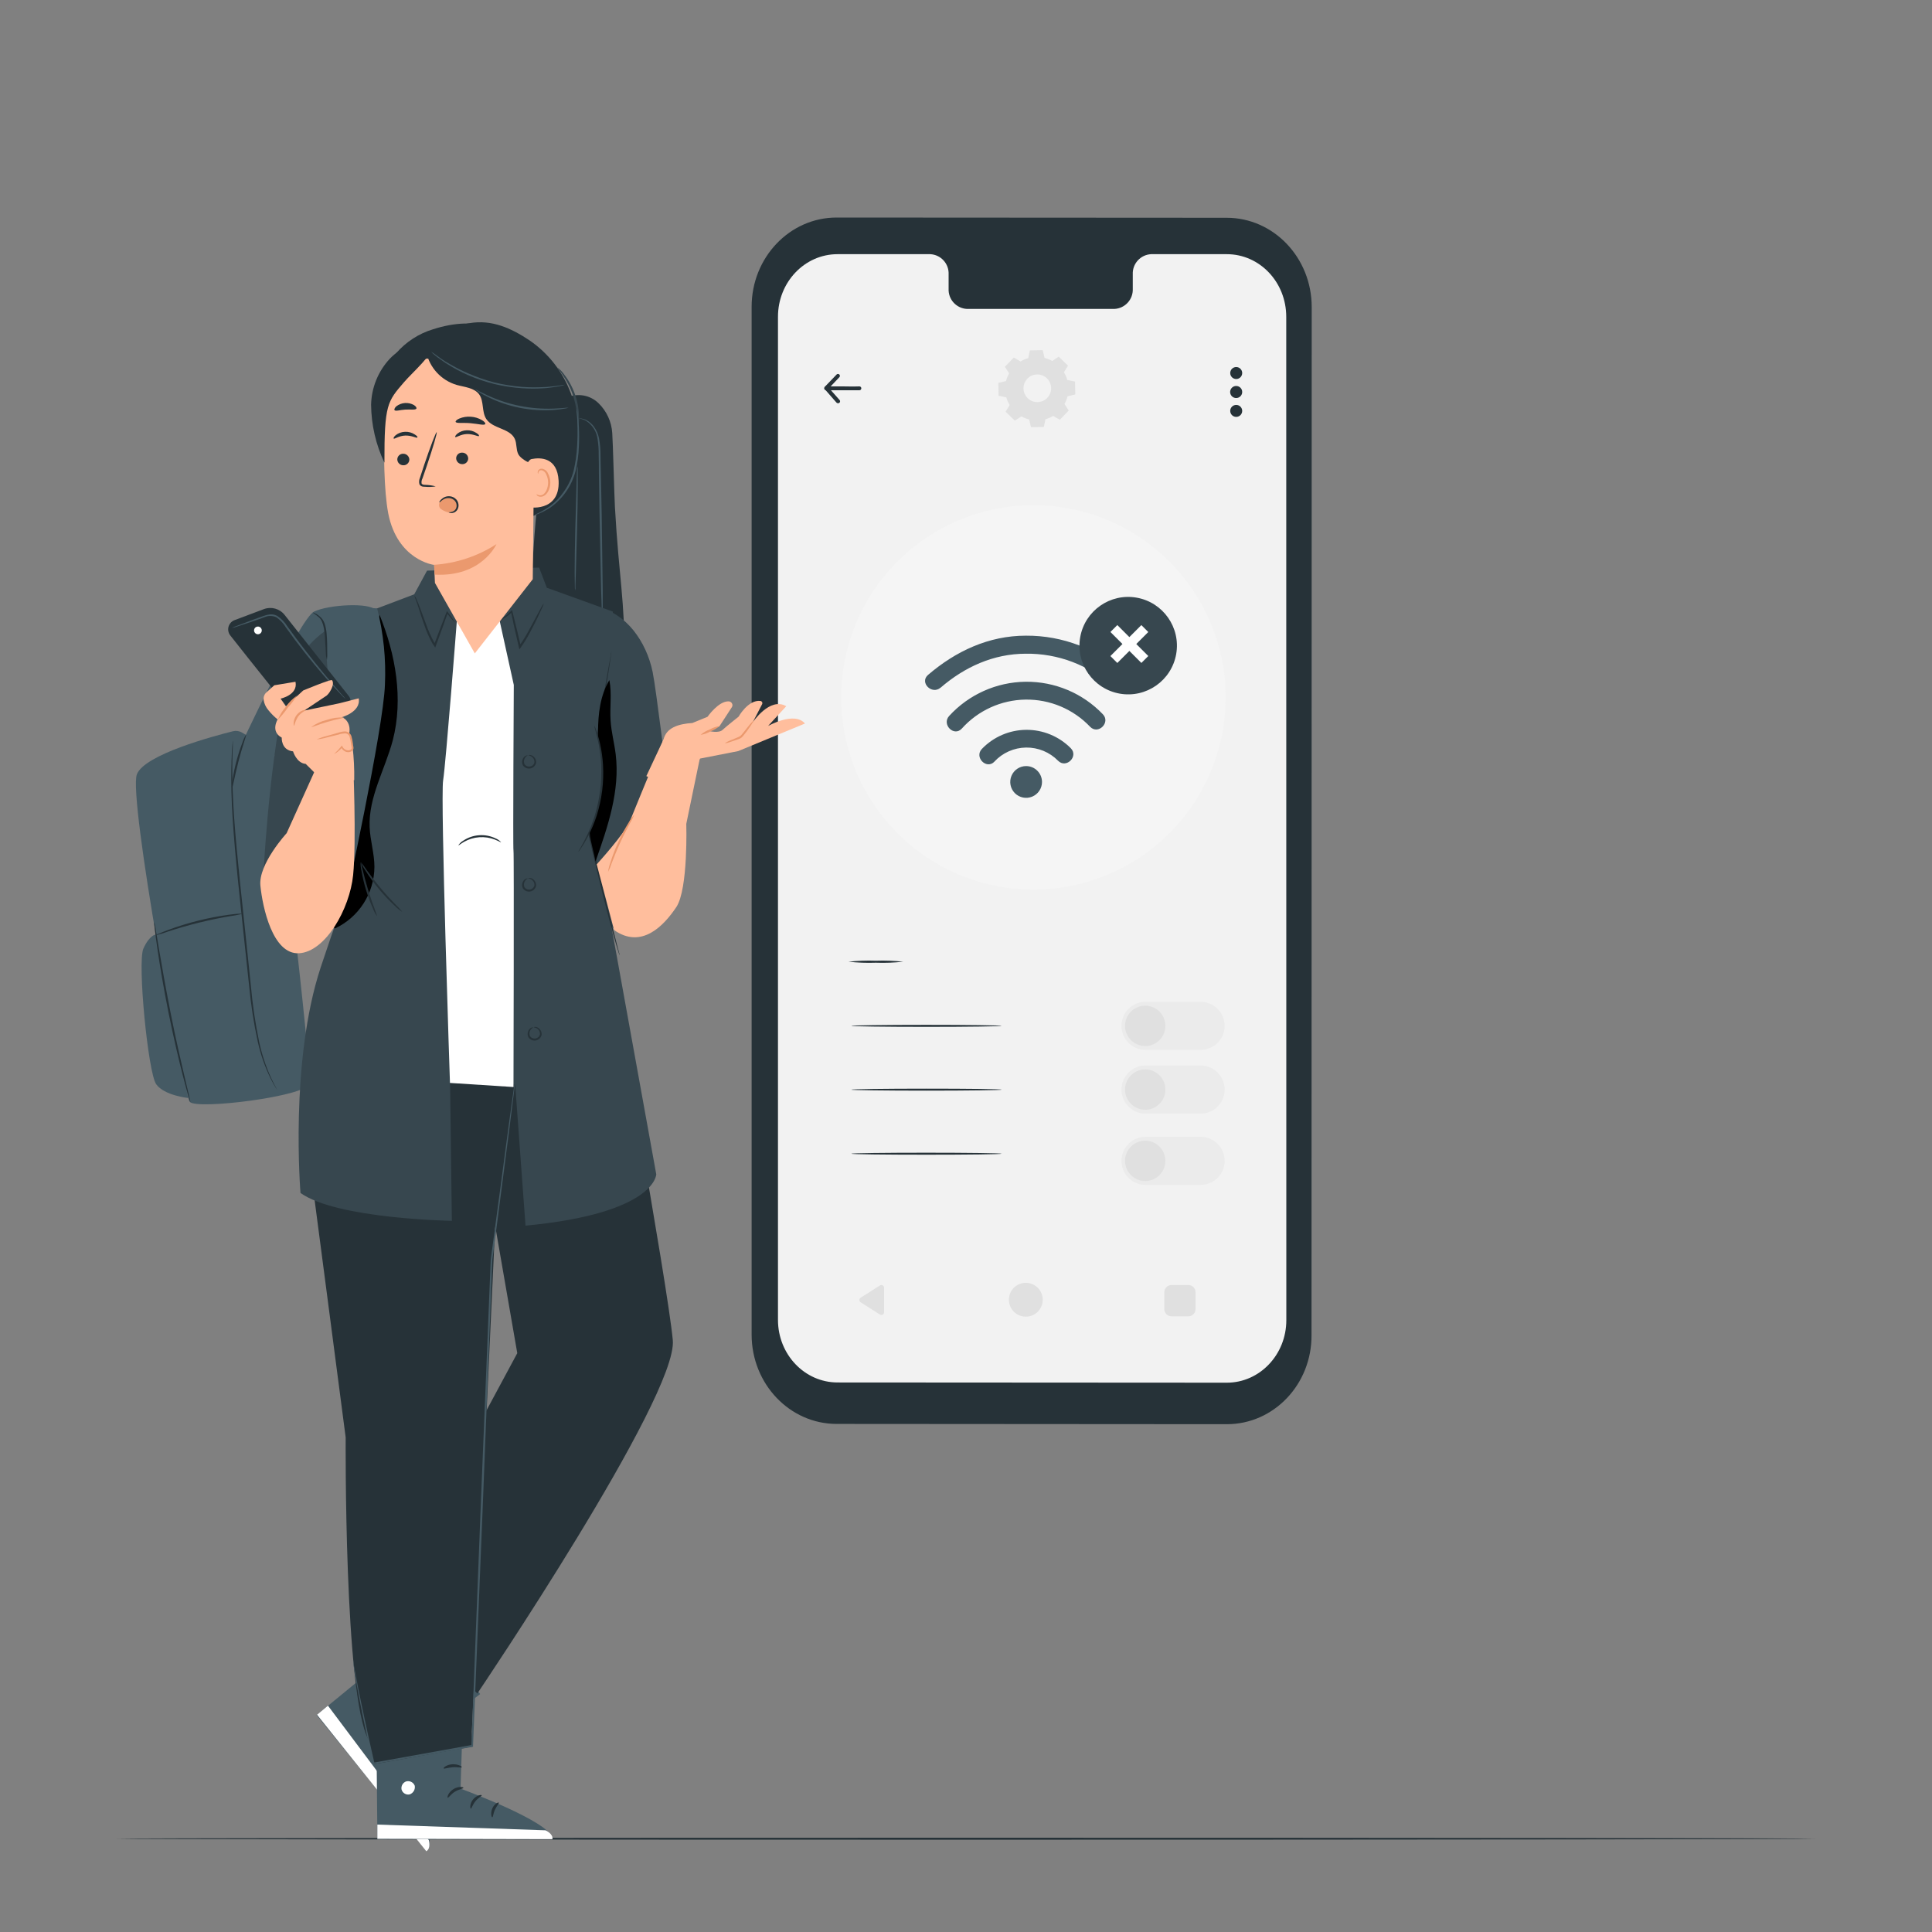 <?xml version="1.0" encoding="UTF-8"?>
<svg width="500px" height="500px" viewBox="0 0 500 500" xmlns="http://www.w3.org/2000/svg" xmlns:xlink="http://www.w3.org/1999/xlink" version="1.1">
 <rect x="0" y="0" width="500" height="500" fill="#808080" stroke="none"/>
 <!-- Generated by Pixelmator Pro 2.0.6 -->
 <g id="freepik--background-simple--inject-37"/>
 <g id="freepik--Floor--inject-37">
  <path id="Path" d="M469.81 475.86 C469.81 476 371.39 476.12 250.01 476.12 128.63 476.12 30.19 476 30.19 475.86 30.19 475.72 128.59 475.6 250.01 475.6 371.43 475.6 469.81 475.71 469.81 475.86 Z" fill="#263238" fill-opacity="1" stroke="none"/>
 </g>
 <g id="freepik--Device--inject-37">
  <path id="Path-1" d="M317.52 368.58 L216.52 368.51 C204.38 368.51 194.52 358.16 194.52 345.4 L194.52 79.4 C194.52 66.64 204.38 56.29 216.52 56.3 L317.47 56.36 C329.62 56.36 339.47 66.71 339.47 79.47 L339.42 345.47 C339.52 358.24 329.67 368.58 317.52 368.58 Z" fill="#263238" fill-opacity="1" stroke="none"/>
  <path id="Path-2" d="M317.49 65.78 L297.91 65.78 C295.159 65.915 293.036 68.249 293.16 71 L293.16 74.73 C293.284 77.485 291.155 79.82 288.4 79.95 L250.25 79.95 C247.495 79.815 245.37 77.475 245.5 74.72 L245.5 71 C245.624 68.249 243.501 65.915 240.75 65.78 L216.75 65.78 C208.24 65.78 201.34 73.03 201.34 81.97 L201.34 341.59 C201.34 350.52 208.23 357.77 216.73 357.78 L317.49 357.84 C326 357.84 332.9 350.6 332.9 341.66 L332.88 82 C332.88 73 326 65.78 317.49 65.78 Z" fill="#f2f2f2" fill-opacity="1" stroke="none"/>
  <path id="Path-3" d="M228.8 333.27 L228.8 339.62 C228.798 339.873 228.66 340.106 228.438 340.229 228.216 340.351 227.945 340.344 227.73 340.21 L222.73 337.03 C222.529 336.901 222.407 336.679 222.407 336.44 222.407 336.201 222.529 335.979 222.73 335.85 L227.73 332.67 C227.947 332.535 228.22 332.529 228.442 332.654 228.665 332.779 228.802 333.015 228.8 333.27 Z" fill="#e0e0e0" fill-opacity="1" stroke="none"/>
  <path id="Path-4" d="M269.86 336.38 C269.854 338.798 267.891 340.754 265.473 340.75 263.056 340.746 261.098 338.784 261.1 336.367 261.102 333.949 263.062 331.99 265.48 331.99 267.901 331.996 269.86 333.959 269.86 336.38 Z" fill="#e0e0e0" fill-opacity="1" stroke="none"/>
  <path id="Path-5" d="M309.4 336.61 L309.4 338.79 C309.4 339.823 308.563 340.66 307.53 340.66 L303.19 340.66 C302.157 340.66 301.32 339.823 301.32 338.79 L301.32 334.43 C301.32 333.397 302.157 332.56 303.19 332.56 L307.53 332.56 C308.563 332.56 309.4 333.397 309.4 334.43 Z" fill="#e0e0e0" fill-opacity="1" stroke="none"/>
  <path id="Path-6" d="M279.129 132.132 C305.832 138.582 322.25 165.458 315.8 192.161 309.35 218.863 282.474 235.281 255.771 228.831 229.069 222.381 212.651 195.505 219.101 168.803 225.551 142.1 252.427 125.682 279.129 132.132 Z" fill="#f5f5f5" fill-opacity="1" stroke="none"/>
  <path id="Path-7" d="M269.67 202.38 C269.666 204.043 268.66 205.54 267.121 206.172 265.583 206.804 263.815 206.446 262.643 205.266 261.471 204.085 261.127 202.315 261.77 200.781 262.413 199.247 263.917 198.252 265.58 198.26 267.844 198.276 269.67 200.116 269.67 202.38 Z" fill="#455a64" fill-opacity="1" stroke="none"/>
  <path id="Path-8" d="M257.35 197.1 C259.469 194.819 262.43 193.505 265.543 193.463 268.656 193.421 271.651 194.656 273.83 196.88 275.93 199 279.21 195.75 277.11 193.63 274.06 190.557 269.9 188.844 265.57 188.88 261.24 188.915 257.108 190.697 254.11 193.82 252.06 195.97 255.31 199.26 257.37 197.1 Z" fill="#455a64" fill-opacity="1" stroke="none"/>
  <path id="Path-9" d="M243.39 178 C249.64 172.6 257.1 169.2 265.45 169.18 273.786 169.061 281.852 172.13 288 177.76 290.16 179.76 293.45 176.55 291.28 174.51 284.272 168.019 275.053 164.443 265.5 164.51 255.89 164.51 247.35 168.51 240.16 174.68 237.91 176.63 241.16 179.9 243.42 177.96 Z" fill="#455a64" fill-opacity="1" stroke="none"/>
  <path id="Path-10" d="M248.9 188.57 C253.113 183.868 259.1 181.143 265.412 181.054 271.724 180.965 277.786 183.519 282.13 188.1 284.21 190.23 287.49 186.98 285.41 184.84 280.199 179.394 272.964 176.352 265.427 176.437 257.891 176.522 250.726 179.728 245.64 185.29 243.64 187.47 246.87 190.76 248.9 188.57 Z" fill="#455a64" fill-opacity="1" stroke="none"/>
  <path id="Path-11" d="M294.172 154.674 C301.029 155.887 305.606 162.43 304.393 169.288 303.18 176.145 296.637 180.722 289.779 179.509 282.921 178.296 278.345 171.753 279.558 164.895 280.771 158.037 287.314 153.461 294.172 154.674 Z" fill="#37474f" fill-opacity="1" stroke="none"/>
  <path id="Path-12" d="M295.384 161.776 L297.173 163.565 289.161 171.577 287.372 169.788 Z" fill="#ffffff" fill-opacity="1" stroke="none"/>
  <path id="Path-13" d="M287.376 163.556 L289.165 161.767 297.177 169.779 295.388 171.568 Z" fill="#ffffff" fill-opacity="1" stroke="none"/>
  <path id="Path-14" d="M264.11 93.55 C264.736 93.174 265.408 92.881 266.11 92.68 L266.52 90.68 269.85 90.62 270.33 92.62 C271.029 92.797 271.702 93.066 272.33 93.42 L274 92.3 276.4 94.62 275.35 96.34 C275.726 96.966 276.019 97.638 276.22 98.34 L278.22 98.75 278.28 102.09 276.28 102.56 C276.106 103.259 275.841 103.931 275.49 104.56 L276.59 106.24 274.28 108.64 272.56 107.64 C271.934 108.012 271.261 108.301 270.56 108.5 L270.15 110.5 266.82 110.56 266.34 108.56 C265.642 108.381 264.969 108.112 264.34 107.76 L262.65 108.86 260.25 106.55 261.3 104.83 C260.923 104.205 260.63 103.532 260.43 102.83 L258.43 102.42 258.37 99.09 260.37 98.61 C260.546 97.912 260.811 97.24 261.16 96.61 L260.06 94.92 262.38 92.53 264.1 93.53 Z M265.88 98 C264.874 99.042 264.594 100.587 265.172 101.915 265.75 103.243 267.071 104.092 268.519 104.067 269.967 104.041 271.257 103.145 271.787 101.797 272.317 100.45 271.982 98.915 270.94 97.91 269.518 96.538 267.253 96.579 265.88 98 Z" fill="#e0e0e0" fill-opacity="1" stroke="none"/>
  <path id="Path-15" d="M221.82 101 C220.82 101 219.43 101 218.1 101 216.51 101 214.92 101 213.81 101 213.677 101 213.55 100.947 213.456 100.854 213.363 100.76 213.31 100.633 213.31 100.5 213.307 100.368 213.358 100.241 213.45 100.147 213.542 100.053 213.668 100 213.8 100 L218.12 100 C218.12 100 221.3 100.06 222.41 100 222.542 99.997 222.669 100.048 222.763 100.14 222.857 100.232 222.91 100.358 222.91 100.49 222.913 100.623 222.863 100.751 222.771 100.846 222.679 100.942 222.553 100.997 222.42 101 Z" fill="#263238" fill-opacity="1" stroke="none"/>
  <path id="Path-16" d="M216.85 104.36 C216.708 104.357 216.574 104.296 216.48 104.19 L213.48 100.76 C213.311 100.565 213.311 100.275 213.48 100.08 L216.48 96.96 C216.599 96.815 216.79 96.75 216.973 96.79 217.156 96.83 217.301 96.969 217.349 97.151 217.397 97.332 217.339 97.525 217.2 97.65 L214.55 100.44 217.29 103.53 C217.42 103.678 217.451 103.889 217.369 104.068 217.287 104.247 217.107 104.362 216.91 104.36 Z" fill="#263238" fill-opacity="1" stroke="none"/>
  <path id="Path-17" d="M321.48 96.54 C321.48 97.396 320.786 98.09 319.93 98.09 319.074 98.09 318.38 97.396 318.38 96.54 318.38 95.684 319.074 94.99 319.93 94.99 320.786 94.99 321.48 95.684 321.48 96.54 Z" fill="#263238" fill-opacity="1" stroke="none"/>
  <path id="Path-18" d="M321.48 101.44 C321.484 102.073 321.105 102.645 320.522 102.889 319.938 103.133 319.264 103 318.817 102.553 318.37 102.106 318.237 101.432 318.481 100.848 318.725 100.265 319.297 99.886 319.93 99.89 320.786 99.89 321.48 100.584 321.48 101.44 Z" fill="#263238" fill-opacity="1" stroke="none"/>
  <path id="Path-19" d="M321.48 106.34 C321.48 107.196 320.786 107.89 319.93 107.89 319.074 107.89 318.38 107.196 318.38 106.34 318.38 105.484 319.074 104.79 319.93 104.79 320.786 104.79 321.48 105.484 321.48 106.34 Z" fill="#263238" fill-opacity="1" stroke="none"/>
  <path id="Path-20" d="M233.76 248.89 C231.403 249.147 229.03 249.234 226.66 249.15 224.293 249.234 221.924 249.147 219.57 248.89 221.924 248.633 224.293 248.546 226.66 248.63 229.03 248.546 231.403 248.633 233.76 248.89 Z" fill="#263238" fill-opacity="1" stroke="none"/>
  <path id="Path-21" d="M259.23 265.49 C259.23 265.63 250.51 265.75 239.76 265.75 229.01 265.75 220.29 265.63 220.29 265.49 220.29 265.35 229 265.23 239.76 265.23 250.52 265.23 259.23 265.35 259.23 265.49 Z" fill="#263238" fill-opacity="1" stroke="none"/>
  <path id="Path-22" d="M259.23 282 C259.23 282.14 250.51 282.26 239.76 282.26 229.01 282.26 220.29 282.14 220.29 282 220.29 281.86 229 281.74 239.76 281.74 250.52 281.74 259.23 281.84 259.23 282 Z" fill="#263238" fill-opacity="1" stroke="none"/>
  <path id="Path-23" d="M316.93 265.485 L316.93 265.485 C316.93 268.923 314.141 271.71 310.7 271.71 L296.46 271.71 C293.019 271.71 290.23 268.923 290.23 265.485 L290.23 265.485 C290.23 262.047 293.019 259.26 296.46 259.26 L310.7 259.26 C314.141 259.26 316.93 262.047 316.93 265.485 Z" fill="#ebebeb" fill-opacity="1" stroke="none"/>
  <path id="Path-24" d="M301.6 265.49 C301.6 268.373 299.263 270.71 296.38 270.71 293.497 270.71 291.16 268.373 291.16 265.49 291.16 262.607 293.497 260.27 296.38 260.27 297.764 260.27 299.092 260.82 300.071 261.799 301.05 262.778 301.6 264.106 301.6 265.49 Z" fill="#e0e0e0" fill-opacity="1" stroke="none"/>
  <path id="Path-25" d="M310.71 288.21 L296.46 288.21 C294.808 288.21 293.223 287.554 292.055 286.385 290.886 285.217 290.23 283.632 290.23 281.98 290.23 280.328 290.886 278.743 292.055 277.575 293.223 276.406 294.808 275.75 296.46 275.75 L310.71 275.75 C312.362 275.75 313.947 276.406 315.115 277.575 316.284 278.743 316.94 280.328 316.94 281.98 316.94 283.632 316.284 285.217 315.115 286.385 313.947 287.554 312.362 288.21 310.71 288.21 Z" fill="#ebebeb" fill-opacity="1" stroke="none"/>
  <path id="Path-26" d="M301.6 281.98 C301.6 284.863 299.263 287.2 296.38 287.2 293.497 287.2 291.16 284.863 291.16 281.98 291.16 279.097 293.497 276.76 296.38 276.76 299.263 276.76 301.6 279.097 301.6 281.98 Z" fill="#e0e0e0" fill-opacity="1" stroke="none"/>
  <path id="Path-27" d="M259.23 298.58 C259.23 298.73 250.51 298.84 239.76 298.84 229.01 298.84 220.29 298.73 220.29 298.58 220.29 298.43 229 298.32 239.76 298.32 250.52 298.32 259.23 298.44 259.23 298.58 Z" fill="#263238" fill-opacity="1" stroke="none"/>
  <path id="Path-28" d="M310.71 306.65 L296.46 306.65 C294.809 306.653 293.224 305.999 292.055 304.832 290.887 303.665 290.23 302.081 290.23 300.43 290.23 298.778 290.886 297.193 292.055 296.025 293.223 294.856 294.808 294.2 296.46 294.2 L310.71 294.2 C312.362 294.2 313.947 294.856 315.115 296.025 316.284 297.193 316.94 298.778 316.94 300.43 316.94 302.081 316.283 303.665 315.115 304.832 313.946 305.998 312.361 306.653 310.71 306.65 Z" fill="#ebebeb" fill-opacity="1" stroke="none"/>
  <path id="Path-29" d="M301.6 300.43 C301.6 303.313 299.263 305.65 296.38 305.65 293.497 305.65 291.16 303.313 291.16 300.43 291.16 297.547 293.497 295.21 296.38 295.21 299.263 295.21 301.6 297.547 301.6 300.43 Z" fill="#e0e0e0" fill-opacity="1" stroke="none"/>
 </g>
 <g id="freepik--Sun--inject-37"/>
 <g id="freepik--Character--inject-37">
  <path id="Path-30" d="M110.07 420.8 L81.94 443.87 110.47 479 C113.66 476.07 105.64 452.42 105.64 452.42 L124.27 438.42 Z" fill="#455a64" fill-opacity="1" stroke="none"/>
  <g id="group">
   <path id="Path-31" d="M98.34 440.33 C97.561 439.804 96.511 439.946 95.9 440.66 95.341 441.424 95.477 442.491 96.21 443.09 97.045 443.627 98.148 443.469 98.8 442.72 99.298 441.861 99.029 440.762 98.19 440.23" fill="#ffffff" fill-opacity="1" stroke="none"/>
  </g>
  <g id="group-1">
   <path id="Path-32" d="M82.05 443.77 L84.88 441.43 111 476.27 C111 476.27 111.58 478.39 110.33 479.1 Z" fill="#ffffff" fill-opacity="1" stroke="none"/>
  </g>
  <path id="Path-33" d="M106.28 452.85 C106.11 452.99 105.28 452.19 104.09 451.8 102.9 451.41 101.77 451.54 101.71 451.32 101.65 451.1 102.85 450.56 104.34 451.07 105.83 451.58 106.47 452.76 106.28 452.85 Z" fill="#263238" fill-opacity="1" stroke="none"/>
  <path id="Path-34" d="M107.75 457.78 C107.62 457.95 106.75 457.45 105.52 457.45 104.29 457.45 103.42 457.91 103.29 457.74 103.16 457.57 104.04 456.66 105.53 456.68 107.02 456.7 107.91 457.64 107.75 457.78 Z" fill="#263238" fill-opacity="1" stroke="none"/>
  <path id="Path-35" d="M105 463.45 C104.83 463.33 105.5 462.39 106.8 462.07 108.1 461.75 109.12 462.25 109.03 462.43 108.94 462.61 108.03 462.53 107.03 462.81 106.03 463.09 105.19 463.61 105 463.45 Z" fill="#263238" fill-opacity="1" stroke="none"/>
  <path id="Path-36" d="M110.17 449.18 C109.96 449.24 109.56 448.26 108.7 447.34 107.84 446.42 106.93 445.92 107 445.71 107.07 445.5 108.28 445.71 109.27 446.82 110.26 447.93 110.38 449.16 110.17 449.18 Z" fill="#263238" fill-opacity="1" stroke="none"/>
  <path id="Path-37" d="M113.66 445 C113.59 445.06 112.94 444.47 112.24 443.23 111.84 442.503 111.528 441.731 111.31 440.93 111.182 440.457 111.089 439.976 111.03 439.49 110.984 439.202 110.984 438.908 111.03 438.62 111.104 438.191 111.448 437.859 111.88 437.8 112.263 437.774 112.636 437.934 112.88 438.23 113.063 438.455 113.214 438.704 113.33 438.97 113.542 439.42 113.713 439.889 113.84 440.37 114.056 441.178 114.14 442.015 114.09 442.85 114.13 443.627 113.923 444.397 113.5 445.05 113.39 445.05 113.6 444.19 113.5 442.85 113.469 442.073 113.338 441.303 113.11 440.56 112.973 440.127 112.802 439.706 112.6 439.3 112.4 438.85 112.14 438.53 111.9 438.57 111.66 438.61 111.78 438.57 111.73 438.77 111.701 438.979 111.701 439.191 111.73 439.4 111.78 439.857 111.853 440.311 111.95 440.76 112.124 441.524 112.368 442.271 112.68 442.99 113.058 443.634 113.385 444.306 113.66 445 Z" fill="#263238" fill-opacity="1" stroke="none"/>
  <path id="Path-38" d="M113.24 444.94 C113.16 444.94 113.5 444.06 114.56 443.09 115.188 442.534 115.904 442.088 116.68 441.77 117.142 441.584 117.621 441.443 118.11 441.35 118.739 441.162 119.42 441.313 119.91 441.75 120.164 442.077 120.207 442.521 120.02 442.89 119.885 443.145 119.717 443.38 119.52 443.59 119.181 443.983 118.783 444.32 118.34 444.59 117.603 445.03 116.768 445.281 115.91 445.32 114.44 445.37 113.65 444.82 113.7 444.76 114.419 444.798 115.14 444.798 115.86 444.76 116.619 444.663 117.349 444.404 118 444 118.376 443.768 118.714 443.477 119 443.14 119.33 442.78 119.52 442.4 119.37 442.29 119.048 442.087 118.655 442.032 118.29 442.14 117.845 442.219 117.407 442.333 116.98 442.48 116.266 442.749 115.593 443.116 114.98 443.57 113.83 444.31 113.34 445 113.24 444.94 Z" fill="#263238" fill-opacity="1" stroke="none"/>
  <path id="Path-39" d="M97.33 439.64 L97.67 476 142.93 475.81 C142.65 471.49 119.19 462.9 119.19 462.9 L119.93 439.59 Z" fill="#455a64" fill-opacity="1" stroke="none"/>
  <g id="group-2">
   <path id="Path-40" d="M105.19 461 C104.288 461.279 103.74 462.193 103.92 463.12 104.17 464.031 105.087 464.588 106.01 464.39 106.946 464.074 107.51 463.123 107.34 462.15 106.984 461.223 105.961 460.742 105.02 461.06" fill="#ffffff" fill-opacity="1" stroke="none"/>
  </g>
  <g id="group-3">
   <path id="Path-41" d="M97.66 475.88 L97.66 472.2 141.19 473.68 C141.19 473.68 143.19 474.56 142.97 475.98 Z" fill="#ffffff" fill-opacity="1" stroke="none"/>
  </g>
  <path id="Path-42" d="M119.93 462.69 C119.93 462.91 118.82 463.02 117.73 463.69 116.64 464.36 116.07 465.34 115.87 465.25 115.67 465.16 115.99 463.89 117.32 463.04 118.65 462.19 120 462.49 119.93 462.69 Z" fill="#263238" fill-opacity="1" stroke="none"/>
  <path id="Path-43" d="M124.68 464.63 C124.68 464.85 123.78 465.23 123.03 466.17 122.28 467.11 122.03 468.09 121.85 468.09 121.67 468.09 121.49 466.83 122.44 465.68 123.39 464.53 124.68 464.42 124.68 464.63 Z" fill="#263238" fill-opacity="1" stroke="none"/>
  <path id="Path-44" d="M127.4 470.31 C127.2 470.31 126.89 469.25 127.4 468.04 127.91 466.83 129 466.34 129.09 466.52 129.18 466.7 128.55 467.36 128.09 468.36 127.63 469.36 127.62 470.28 127.4 470.31 Z" fill="#263238" fill-opacity="1" stroke="none"/>
  <path id="Path-45" d="M119.51 457.36 C119.41 457.56 118.4 457.26 117.15 457.36 115.9 457.46 114.93 457.85 114.81 457.66 114.69 457.47 115.63 456.66 117.1 456.59 118.57 456.52 119.61 457.18 119.51 457.36 Z" fill="#263238" fill-opacity="1" stroke="none"/>
  <path id="Path-46" d="M118.4 452 C117.66 452.203 116.88 452.203 116.14 452 114.836 451.769 113.588 451.294 112.46 450.6 112.205 450.458 111.973 450.279 111.77 450.07 111.482 449.741 111.442 449.263 111.67 448.89 111.898 448.565 112.273 448.374 112.67 448.38 112.958 448.379 113.244 448.419 113.52 448.5 114.829 448.802 116.037 449.435 117.03 450.34 118.08 451.34 118.45 452.13 118.37 452.17 118.29 452.21 117.76 451.56 116.68 450.76 116.067 450.296 115.394 449.916 114.68 449.63 114.255 449.461 113.817 449.327 113.37 449.23 112.89 449.11 112.49 449.11 112.37 449.32 112.25 449.53 112.37 449.43 112.43 449.57 112.575 449.726 112.744 449.857 112.93 449.96 113.318 450.207 113.719 450.434 114.13 450.64 114.836 450.985 115.572 451.263 116.33 451.47 117.031 451.601 117.722 451.778 118.4 452 Z" fill="#263238" fill-opacity="1" stroke="none"/>
  <path id="Path-47" d="M118.12 452.31 C118.04 452.31 117.6 451.56 117.51 450.12 117.468 449.282 117.569 448.443 117.81 447.64 117.954 447.162 118.145 446.7 118.38 446.26 118.625 445.65 119.171 445.214 119.82 445.11 120.25 445.097 120.646 445.346 120.82 445.74 120.935 446.005 121.015 446.284 121.06 446.57 121.259 447.942 120.899 449.336 120.06 450.44 119.18 451.62 118.26 451.89 118.24 451.81 118.22 451.73 118.93 451.27 119.6 450.14 119.993 449.492 120.236 448.764 120.31 448.01 120.375 447.576 120.375 447.134 120.31 446.7 120.23 446.22 120.05 445.83 119.87 445.88 119.69 445.93 119.26 446.24 119.08 446.63 118.859 447.023 118.671 447.435 118.52 447.86 118.271 448.589 118.126 449.35 118.09 450.12 118 451.45 118.24 452.28 118.12 452.31 Z" fill="#263238" fill-opacity="1" stroke="none"/>
  <path id="Path-48" d="M101.21 228.91 C101.21 228.91 94.86 235.7 91.75 242.21 88.64 248.72 86.64 264.21 86.64 264.21 86.64 264.21 77.88 283.72 79.21 293.7 80.54 303.68 89.46 372 89.46 372 89.46 372 89.02 438.36 95.34 450.19 L96.75 456.58 122.27 452 122.11 448.17 128.11 318.05 143.47 229.46 Z" fill="#263238" fill-opacity="1" stroke="none"/>
  <path id="Path-49" d="M157.52 248.26 C157.52 248.26 172.77 332.26 174.12 346.83 175.47 361.4 123.53 438.28 123.53 438.28 L99.79 413.55 133.87 350.2 122.79 286.35 138.2 229.94 154.38 230.51 Z" fill="#263238" fill-opacity="1" stroke="none"/>
  <path id="Path-50" d="M91.38 429.52 C91.406 430.143 91.466 430.764 91.56 431.38 91.72 432.6 92.02 434.38 92.44 436.7 93.29 441.32 94.67 448.02 96.52 456.39 L96.52 456.57 96.7 456.57 122.23 452.09 122.42 452.09 122.42 451.89 C123.13 434.38 123.98 413.45 124.89 391 125.83 366.85 126.7 344.45 127.42 326.08 129.33 311.32 130.91 299.08 132.02 290.57 132.55 286.33 132.97 283 133.26 280.7 133.39 279.58 133.5 278.7 133.57 278.11 133.64 277.52 133.65 277.22 133.65 277.22 133.65 277.22 133.59 277.51 133.5 278.1 133.41 278.69 133.28 279.57 133.12 280.68 132.8 282.97 132.34 286.3 131.75 290.53 130.63 299 129 311.23 127 326 126.26 344.37 125.35 366.77 124.37 390.92 123.49 413.37 122.67 434.3 121.99 451.81 L122.19 451.58 96.69 456.17 96.9 456.31 C95 447.95 93.57 441.26 92.66 436.66 92.21 434.35 91.88 432.57 91.66 431.36 91.55 430.76 91.49 430.3 91.45 429.99 91.435 429.832 91.411 429.675 91.38 429.52 Z" fill="#455a64" fill-opacity="1" stroke="none"/>
  <path id="Path-51" d="M61.75 194.15 C61.75 194.15 77.55 160.09 81.28 158.28 85.01 156.47 95.73 155.86 97.18 157.9 L68.86 198.68 Z" fill="#455a64" fill-opacity="1" stroke="none"/>
  <path id="Path-52" d="M62.57 189.55 C61.872 189.164 61.054 189.056 60.28 189.25 55.37 190.47 37.43 195.25 35.43 200.38 33.11 206.29 47.3 283.09 49.13 285.17 50.96 287.25 79.18 283.76 80.05 280.48 80.92 277.2 70.87 194.42 70.87 194.42 Z" fill="#455a64" fill-opacity="1" stroke="none"/>
  <path id="Path-53" d="M40.3 241.86 C40.3 241.86 38.7 241.96 37.11 245.49 35.52 249.02 38.32 277.68 40.43 280.61 42.54 283.54 48.7 284.16 48.7 284.16 Z" fill="#455a64" fill-opacity="1" stroke="none"/>
  <path id="Path-54" d="M71.75 282.05 C71.693 281.995 71.646 281.931 71.61 281.86 L71.23 281.27 C70.9 280.75 70.46 279.96 69.94 278.91 68.509 275.934 67.425 272.804 66.71 269.58 65.671 264.806 64.923 259.974 64.47 255.11 63.89 249.63 63.25 243.61 62.57 237.29 61.21 224.65 60.08 213.19 59.89 204.84 59.79 200.67 59.89 197.3 60 194.97 60.06 193.81 60.13 192.9 60.19 192.29 60.19 192.01 60.24 191.79 60.26 191.6 60.25 191.52 60.25 191.44 60.26 191.36 60.271 191.44 60.271 191.52 60.26 191.6 L60.26 192.3 C60.26 192.95 60.26 193.85 60.17 194.98 60.11 197.3 60.08 200.67 60.23 204.83 60.51 213.15 61.7 224.6 63.06 237.24 63.72 243.55 64.35 249.57 64.92 255.05 65.347 259.904 66.054 264.728 67.04 269.5 67.719 272.711 68.741 275.839 70.09 278.83 70.58 279.88 70.99 280.68 71.29 281.22 L71.62 281.83 C71.72 282 71.76 282 71.75 282.05 Z" fill="#263238" fill-opacity="1" stroke="none"/>
  <path id="Path-55" d="M62.75 236.5 C61.646 236.771 60.527 236.981 59.4 237.13 57.34 237.48 54.49 238.03 51.4 238.8 48.31 239.57 45.52 240.41 43.53 241.06 42.467 241.458 41.382 241.791 40.28 242.06 40.527 241.88 40.8 241.738 41.09 241.64 41.63 241.4 42.42 241.08 43.41 240.71 48.577 238.782 53.944 237.44 59.41 236.71 60.41 236.58 61.3 236.49 61.89 236.46 62.177 236.432 62.467 236.445 62.75 236.5 Z" fill="#263238" fill-opacity="1" stroke="none"/>
  <path id="Path-56" d="M39.93 238.69 C39.994 238.84 40.034 238.998 40.05 239.16 40.12 239.53 40.2 239.98 40.3 240.52 L41.13 245.52 C41.84 249.75 42.87 255.59 44.13 262.01 45.39 268.43 46.73 274.22 47.71 278.4 48.19 280.4 48.58 282.1 48.88 283.35 L49.18 284.7 C49.226 284.856 49.249 285.018 49.25 285.18 49.169 285.04 49.112 284.888 49.08 284.73 L48.68 283.4 C48.35 282.25 47.89 280.57 47.35 278.49 46.28 274.33 44.91 268.55 43.62 262.12 42.33 255.69 41.36 249.83 40.74 245.57 40.43 243.45 40.2 241.72 40.07 240.57 40.01 240.02 39.96 239.57 39.92 239.19 39.904 239.023 39.908 238.856 39.93 238.69 Z" fill="#263238" fill-opacity="1" stroke="none"/>
  <path id="Path-57" d="M60 204.11 C59.957 203.396 60.011 202.68 60.16 201.98 60.667 198.583 61.549 195.253 62.79 192.05 63.007 191.369 63.313 190.72 63.7 190.12 63.84 190.18 62.7 193.22 61.7 197.12 60.7 201.02 60.18 204.13 60 204.11 Z" fill="#263238" fill-opacity="1" stroke="none"/>
  <path id="Path-58" d="M159.14 131.19 C158.98 128.3 158.62 114.19 158.45 112.09 158.271 109.163 157.009 106.408 154.91 104.36 152.795 102.287 149.646 101.677 146.91 102.81 145.189 103.245 143.834 104.57 143.36 106.28 137.44 127.28 138.36 149.75 135.76 171.51 143.49 172.77 153.89 172.26 161.7 171.85 161.68 154.47 160.21 150 159.14 131.19 Z" fill="#263238" fill-opacity="1" stroke="none"/>
  <path id="Path-59" d="M155.89 160.86 C155.844 160.677 155.824 160.489 155.83 160.3 155.83 159.88 155.78 159.3 155.75 158.69 155.75 157.22 155.64 155.2 155.57 152.75 155.46 147.67 155.32 140.75 155.16 133.16 155.1 129.33 155.04 125.69 154.99 122.37 154.99 120.71 154.99 119.14 154.94 117.66 154.958 116.321 154.864 114.983 154.66 113.66 154.42 111.705 153.32 109.96 151.66 108.9 151.042 108.561 150.362 108.35 149.66 108.28 149.66 108.28 149.66 108.28 149.8 108.28 149.94 108.265 150.08 108.265 150.22 108.28 150.769 108.331 151.303 108.491 151.79 108.75 152.56 109.159 153.224 109.741 153.73 110.45 154.403 111.391 154.857 112.471 155.06 113.61 155.295 114.967 155.412 116.342 155.41 117.72 155.41 119.2 155.47 120.78 155.51 122.43 155.57 125.75 155.64 129.43 155.72 133.22 155.82 140.84 155.91 147.74 155.98 152.81 L155.98 158.75 155.98 160.37 C155.964 160.536 155.934 160.699 155.89 160.86 Z" fill="#455a64" fill-opacity="1" stroke="none"/>
  <path id="Path-60" d="M148.86 152.88 C148.793 152.464 148.763 152.042 148.77 151.62 148.77 150.8 148.72 149.62 148.72 148.16 148.72 145.24 148.78 141.16 148.89 136.75 149 132.34 149.12 128.37 149.21 125.35 149.21 123.97 149.29 122.81 149.32 121.9 149.311 121.474 149.348 121.048 149.43 120.63 149.498 121.05 149.528 121.475 149.52 121.9 L149.52 125.36 C149.52 128.28 149.46 132.36 149.35 136.76 149.24 141.16 149.11 145.14 149.03 148.16 148.98 149.54 148.95 150.7 148.92 151.62 148.945 152.041 148.925 152.463 148.86 152.88 Z" fill="#455a64" fill-opacity="1" stroke="none"/>
  <path id="Path-61" d="M97.94 158.28 C96.94 158.28 78.08 159.62 73.7 179.82 69.32 200.02 68.06 228.32 68.06 228.32 L88.51 226.32 Z" fill="#37474f" fill-opacity="1" stroke="none"/>
  <path id="Path-62" d="M107.2 153.81 L110.52 147.68 139.52 146.89 141.52 152.11 158.61 158.28 157.18 234 169.84 303.91 C169.84 303.91 169.71 314 136 317.2 L133.33 280.66 116.48 280.26 116.94 315.95 C116.94 315.95 87.2 315.47 77.77 308.74 77.77 308.74 74.91 274.74 83.03 250.25 90.14 228.81 92.91 223.25 92.91 223.25 L93.49 159 Z" fill="#37474f" fill-opacity="1" stroke="none"/>
  <g id="group-4">
   <path id="Path-63" d="M98.24 159.15 Q89.5 196.56 80.74 234 L86.67 240.29 C92.872 237.398 96.854 231.193 96.9 224.35 96.9 220.89 95.8 217.52 95.66 214.06 95.34 206.26 99.66 199.11 101.66 191.56 104.41 180.87 102.4 169.39 98.24 159.15 Z" fill="#000000" fill-opacity="1" stroke="none"/>
  </g>
  <path id="Path-64" d="M154.91 157.31 C161.91 158.6 167.3 166 168.91 173.94 169.84 178.59 172.55 201.01 172.55 201.01 L174.04 209.23 C174.04 209.23 175.29 237.48 169.3 240.64 162.3 244.32 158.3 240.28 155.98 237.32 153.66 234.36 151.19 215.1 151.19 215.1 L153.8 169 Z" fill="#37474f" fill-opacity="1" stroke="none"/>
  <path id="Path-65" d="M158.22 168.65 C158.218 168.922 158.191 169.193 158.14 169.46 Q158.02 170.31 157.81 171.77 C157.49 173.77 157.05 176.7 156.5 180.24 155.95 183.78 155.24 188.09 154.5 192.81 154.11 195.17 153.71 197.65 153.29 200.22 152.87 202.79 152.35 205.44 152.13 208.22 151.995 209.79 151.995 211.37 152.13 212.94 154.3 222.65 156.33 231.22 157.86 237.36 158.63 240.36 159.25 242.84 159.7 244.59 159.91 245.4 160.08 246.04 160.21 246.53 160.288 246.753 160.338 246.985 160.36 247.22 160.257 247.009 160.177 246.788 160.12 246.56 L159.52 244.64 C159.02 242.96 158.32 240.51 157.52 237.45 155.9 231.33 153.81 222.76 151.63 213.06 151.495 211.463 151.495 209.857 151.63 208.26 151.85 205.48 152.37 202.82 152.8 200.26 153.23 197.7 153.65 195.26 154.04 192.85 154.84 188.14 155.56 183.85 156.16 180.3 156.76 176.75 157.28 173.9 157.64 171.85 157.82 170.9 157.96 170.13 158.07 169.56 158.086 169.252 158.136 168.947 158.22 168.65 Z" fill="#263238" fill-opacity="1" stroke="none"/>
  <path id="Path-66" d="M84 163 L89.3 234 C89.3 234 99.22 188.77 99.62 177.2 99.924 170.564 99.25 163.92 97.62 157.48 97.62 157.48 88 155.93 84 163 Z" fill="#455a64" fill-opacity="1" stroke="none"/>
  <path id="Path-67" d="M80.94 158.5 C81.595 158.703 82.199 159.044 82.71 159.5 83.307 159.977 83.755 160.616 84 161.34 84.282 162.196 84.46 163.082 84.53 163.98 84.7 165.86 84.69 167.56 84.69 168.79 84.733 169.458 84.706 170.128 84.61 170.79 84.412 170.142 84.314 169.468 84.32 168.79 84.22 167.57 84.18 165.87 84.01 164.02 83.84 162.17 83.42 160.51 82.52 159.74 81.62 158.97 80.89 158.58 80.94 158.5 Z" fill="#263238" fill-opacity="1" stroke="none"/>
  <path id="Path-68" d="M117.72 161.07 C117.72 161.07 117.49 160.88 117.12 160.45 116.75 160.02 116.23 159.45 115.58 158.6 L115.88 158.6 C115.16 160.69 114.06 163.72 112.81 167.12 L112.63 167.6 112.36 167.19 C112.21 166.96 112.03 166.73 111.89 166.49 111.051 164.986 110.358 163.406 109.82 161.77 109.29 160.28 108.82 158.94 108.48 157.77 108.14 156.6 107.8 155.77 107.57 155.12 107.432 154.797 107.325 154.463 107.25 154.12 107.467 154.395 107.639 154.702 107.76 155.03 108.05 155.63 108.41 156.53 108.83 157.64 109.25 158.75 109.74 160.11 110.27 161.55 110.827 163.145 111.516 164.69 112.33 166.17 112.47 166.4 112.63 166.61 112.77 166.82 L112.32 166.89 C113.59 163.5 114.74 160.49 115.56 158.43 L115.67 158.14 115.86 158.39 C116.541 159.24 117.162 160.135 117.72 161.07 Z" fill="#263238" fill-opacity="1" stroke="none"/>
  <path id="Path-69" d="M140.72 156.19 C140.643 156.52 140.526 156.839 140.37 157.14 140.11 157.74 139.71 158.59 139.21 159.64 138.71 160.69 138.09 161.93 137.36 163.3 136.594 164.802 135.718 166.246 134.74 167.62 L134.41 168.07 134.28 167.52 134.23 167.29 C133.41 163.8 132.7 160.63 132.23 158.29 L132.55 158.37 C131.853 159.036 131.085 159.623 130.26 160.12 129.72 160.51 129.47 160.79 129.44 160.76 129.41 160.73 129.61 160.42 130.13 159.96 130.894 159.408 131.609 158.792 132.27 158.12 L132.5 157.85 132.6 158.2 C133.18 160.49 133.95 163.65 134.77 167.14 L134.77 167.37 134.31 167.27 C135.269 165.917 136.14 164.504 136.92 163.04 L138.86 159.45 140.17 157.02 C140.318 156.721 140.503 156.443 140.72 156.19 Z" fill="#263238" fill-opacity="1" stroke="none"/>
  <path id="Path-70" d="M118.22 160.79 C118.22 160.79 115.41 197.29 114.68 201.99 113.95 206.69 116.45 280.26 116.45 280.26 L132.89 281.32 C132.89 281.32 133.06 220.57 132.89 220.15 132.72 219.73 132.97 177.26 132.97 177.26 L129.24 160.34 122.88 167.87 Z" fill="#ffffff" fill-opacity="1" stroke="none"/>
  <path id="Path-71" d="M136.57 195.49 C136.57 195.57 135.99 195.7 135.7 196.49 135.529 196.919 135.555 197.401 135.77 197.81 136.082 198.265 136.643 198.48 137.18 198.35 137.728 198.288 138.176 197.887 138.3 197.35 138.359 196.892 138.212 196.431 137.9 196.09 137.582 195.77 137.174 195.553 136.73 195.47 136.73 195.47 136.86 195.37 137.13 195.37 137.507 195.41 137.859 195.576 138.13 195.84 138.573 196.244 138.799 196.833 138.74 197.43 138.574 198.169 137.983 198.738 137.238 198.875 136.493 199.012 135.738 198.692 135.32 198.06 135.047 197.523 135.047 196.887 135.32 196.35 135.484 195.997 135.767 195.714 136.12 195.55 136.41 195.44 136.56 195.46 136.57 195.49 Z" fill="#263238" fill-opacity="1" stroke="none"/>
  <path id="Path-72" d="M136.57 227.35 C136.57 227.43 135.99 227.57 135.7 228.35 135.529 228.779 135.555 229.261 135.77 229.67 136.099 230.104 136.645 230.314 137.18 230.215 137.715 230.116 138.148 229.723 138.3 229.2 138.36 228.741 138.214 228.28 137.9 227.94 137.34 227.31 136.72 227.4 136.73 227.31 136.74 227.22 136.86 227.21 137.13 227.22 137.506 227.255 137.859 227.417 138.13 227.68 138.569 228.087 138.794 228.674 138.74 229.27 138.574 230.009 137.983 230.578 137.238 230.715 136.493 230.852 135.738 230.532 135.32 229.9 135.048 229.366 135.048 228.734 135.32 228.2 135.484 227.847 135.767 227.564 136.12 227.4 136.41 227.3 136.56 227.33 136.57 227.35 Z" fill="#263238" fill-opacity="1" stroke="none"/>
  <path id="Path-73" d="M138 265.89 C138 265.97 137.42 266.11 137.13 266.89 136.959 267.319 136.985 267.801 137.2 268.21 137.529 268.644 138.075 268.854 138.61 268.755 139.145 268.656 139.578 268.263 139.73 267.74 139.79 267.281 139.643 266.82 139.33 266.48 138.77 265.85 138.15 265.94 138.16 265.85 138.17 265.76 138.29 265.75 138.56 265.76 138.937 265.792 139.291 265.955 139.56 266.22 140.006 266.622 140.236 267.212 140.18 267.81 140.018 268.555 139.424 269.129 138.675 269.267 137.925 269.404 137.166 269.078 136.75 268.44 136.482 267.905 136.482 267.275 136.75 266.74 136.914 266.387 137.197 266.104 137.55 265.94 137.87 265.84 138 265.87 138 265.89 Z" fill="#263238" fill-opacity="1" stroke="none"/>
  <g id="group-5">
   <path id="Path-74" d="M159.34 195.2 C158.98 192.29 158.21 189.44 158.02 186.51 157.78 183.01 158.39 179.51 157.7 176.02 155.32 180.02 154.78 184.79 154.77 189.42 154.76 194.05 155.19 198.7 154.53 203.28 154.08 206.42 153.06 210.19 152.68 213.34 152.3 216.49 153.2 218.22 154.12 222.95 157.29 214 160.5 204.63 159.34 195.2 Z" fill="#000000" fill-opacity="1" stroke="none"/>
  </g>
  <path id="Path-75" d="M153.79 187.76 C157.618 198.702 156.097 210.806 149.68 220.46" fill="#37474f" fill-opacity="1" stroke="none"/>
  <path id="Path-76" d="M149.68 220.46 C149.59 220.4 150.68 218.82 152 216.04 152.761 214.42 153.409 212.749 153.94 211.04 154.568 208.93 155.03 206.773 155.32 204.59 155.576 202.403 155.663 200.2 155.58 198 155.494 196.204 155.284 194.417 154.95 192.65 154.36 189.65 153.69 187.83 153.79 187.79 154.007 188.187 154.182 188.606 154.31 189.04 154.46 189.45 154.63 189.95 154.79 190.54 154.95 191.13 155.17 191.81 155.31 192.54 155.699 194.321 155.95 196.13 156.06 197.95 156.325 202.415 155.762 206.89 154.4 211.15 153.837 212.866 153.145 214.538 152.33 216.15 152 216.86 151.63 217.46 151.33 217.99 151.07 218.451 150.786 218.898 150.48 219.33 150.254 219.734 149.986 220.113 149.68 220.46 Z" fill="#263238" fill-opacity="1" stroke="none"/>
  <path id="Path-77" d="M104.12 236 C103.418 235.565 102.773 235.045 102.2 234.45 99.278 231.741 96.714 228.669 94.57 225.31 94.081 224.638 93.681 223.905 93.38 223.13 93.934 223.752 94.432 224.421 94.87 225.13 95.76 226.36 97.01 228.04 98.49 229.82 99.97 231.6 101.4 233.12 102.49 234.22 103.082 234.767 103.627 235.362 104.12 236 Z" fill="#263238" fill-opacity="1" stroke="none"/>
  <path id="Path-78" d="M97.54 237.05 C97.117 236.475 96.78 235.842 96.54 235.17 95.132 232.021 94.124 228.709 93.54 225.31 93.368 224.614 93.298 223.896 93.33 223.18 93.48 223.18 94.06 226.35 95.23 230.18 96.4 234.01 97.68 237 97.54 237.05 Z" fill="#263238" fill-opacity="1" stroke="none"/>
  <path id="Path-79" d="M129.7 218 C129.7 218.07 129.09 217.68 128.1 217.29 125.483 216.269 122.546 216.478 120.1 217.86 119.18 218.39 118.69 218.86 118.62 218.78 118.943 218.271 119.386 217.849 119.91 217.55 121.126 216.739 122.532 216.26 123.99 216.16 125.446 216.048 126.906 216.324 128.22 216.96 128.791 217.18 129.299 217.537 129.7 218 Z" fill="#263238" fill-opacity="1" stroke="none"/>
  <path id="Path-80" d="M74.18 215.63 C74.18 215.63 66.83 223.63 67.39 229.21 67.95 234.79 70.55 247.07 77.39 246.7 84.23 246.33 90.5 235.26 91.39 226.48 92.28 217.7 91.39 197.04 91.39 197.04 L81.58 199.25 Z" fill="#ffbe9d" fill-opacity="1" stroke="none"/>
  <path id="Path-81" d="M59.58 164.43 C64.66 170.92 77.25 186.57 77.25 186.57 L89.1 183.57 C89.966 183.354 90.61 182.626 90.72 181.74 90.791 181.168 90.628 180.591 90.27 180.14 L73.66 159.14 C72.388 157.523 70.216 156.916 68.29 157.64 L60.7 160.49 C59.945 160.775 59.369 161.402 59.148 162.178 58.928 162.955 59.088 163.79 59.58 164.43 Z" fill="#263238" fill-opacity="1" stroke="none"/>
  <path id="Path-82" d="M89.46 180.91 C89.052 180.578 88.67 180.213 88.32 179.82 87.61 179.08 86.6 178.01 85.39 176.66 82.97 173.95 79.73 170.1 76.39 165.66 75.56 164.55 74.76 163.46 74 162.39 73.372 161.343 72.526 160.443 71.52 159.75 70.531 159.29 69.389 159.29 68.4 159.75 L65.6 160.75 61.51 162.1 C61.018 162.29 60.509 162.434 59.99 162.53 60.457 162.287 60.942 162.08 61.44 161.91 L65.44 160.4 68.23 159.4 C68.765 159.2 69.323 159.066 69.89 159 70.524 158.948 71.159 159.08 71.72 159.38 72.802 160.092 73.714 161.035 74.39 162.14 L76.78 165.4 C80.1 169.83 83.28 173.7 85.63 176.46 86.76 177.79 87.71 178.89 88.43 179.73 88.804 180.095 89.149 180.49 89.46 180.91 Z" fill="#455a64" fill-opacity="1" stroke="none"/>
  <path id="Path-83" d="M66.31 162.25 C66.674 162.071 67.109 162.129 67.413 162.398 67.717 162.666 67.829 163.091 67.697 163.474 67.564 163.857 67.213 164.122 66.809 164.146 66.404 164.169 66.025 163.945 65.85 163.58 65.613 163.086 65.818 162.492 66.31 162.25" fill="#ffffff" fill-opacity="1" stroke="none"/>
  <path id="Path-84" d="M76.47 176.44 L70.99 177.35 68.99 179.15 C68.416 179.646 68.13 180.398 68.23 181.15 68.386 182.135 68.815 183.057 69.47 183.81 70.176 184.686 70.974 185.484 71.85 186.19 71.85 186.19 69.93 189.31 72.91 190.89 72.91 190.89 72.71 194.12 75.84 194.45 75.84 194.45 76.75 197.52 79.11 197.69 L81.54 200.1 80.8 201.57 91.67 201.91 C91.725 199.01 91.581 196.11 91.24 193.23 91.055 192.058 90.771 190.904 90.39 189.78 90.94 186.72 88.65 185.44 88.3 185.66 88.3 185.66 93.49 184.3 92.83 180.73 L87.83 182.01 78.7 183.91 84.56 180 C84.85 179.733 85.106 179.431 85.32 179.1 85.82 178.31 86.56 176.88 85.93 176.04 85.66 175.69 78.46 178.7 78.46 178.7 L74 182.81 72.6 180.81 C72.6 180.81 77.19 179.87 76.47 176.44 Z" fill="#ffbe9d" fill-opacity="1" stroke="none"/>
  <path id="Path-85" d="M89 185.7 C89 185.86 87.07 186.13 84.76 186.81 82.45 187.49 80.65 188.28 80.58 188.14 81.78 187.273 83.139 186.651 84.58 186.31 85.998 185.813 87.501 185.605 89 185.7 Z" fill="#eb996e" fill-opacity="1" stroke="none"/>
  <path id="Path-86" d="M86.49 195.11 C87.144 194.516 87.749 193.87 88.3 193.18 L88.49 192.93 88.62 193.22 C88.8 193.603 89.118 193.903 89.51 194.06 89.929 194.27 90.429 194.239 90.82 193.98 90.99 193.848 91.061 193.626 91 193.42 L90.85 192.52 C90.775 191.895 90.651 191.276 90.48 190.67 90.311 190.141 89.815 189.787 89.26 189.8 88.695 189.825 88.136 189.929 87.6 190.11 L84.67 190.83 C83.778 191.091 82.864 191.268 81.94 191.36 82.792 190.987 83.676 190.689 84.58 190.47 L87.46 189.65 C88.044 189.434 88.658 189.313 89.28 189.29 89.636 189.298 89.982 189.405 90.28 189.6 90.582 189.826 90.812 190.135 90.94 190.49 91.121 191.129 91.251 191.781 91.33 192.44 91.33 192.75 91.42 193.06 91.47 193.36 91.545 193.741 91.393 194.131 91.08 194.36 90.549 194.714 89.868 194.752 89.3 194.46 88.843 194.229 88.486 193.837 88.3 193.36 L88.61 193.36 C88.191 193.884 87.7 194.346 87.15 194.73 86.74 195 86.51 195.14 86.49 195.11 Z" fill="#eb996e" fill-opacity="1" stroke="none"/>
  <path id="Path-87" d="M76.88 180 C76.156 181.129 75.34 182.196 74.44 183.19 73.681 184.295 72.827 185.332 71.89 186.29 72.398 185.047 73.111 183.897 74 182.89 74.782 181.764 75.757 180.786 76.88 180 Z" fill="#eb996e" fill-opacity="1" stroke="none"/>
  <path id="Path-88" d="M79.14 183.77 C79.14 183.92 78 184.28 77.14 185.45 76.69 186.193 76.353 186.998 76.14 187.84 76.07 187.84 75.97 187.54 75.99 187.02 76.115 185.639 76.987 184.438 78.26 183.89 78.8 183.71 79.12 183.71 79.14 183.77 Z" fill="#eb996e" fill-opacity="1" stroke="none"/>
  <path id="Path-89" d="M137.8 103.21 C136.96 101.01 137.29 98.56 136.96 96.21 136.24 91.08 132.11 86.96 127.33 84.95 122.88 83.09 117.45 83.49 112.09 85.21 108.367 86.334 105.041 88.495 102.5 91.44 99.215 95.492 98.097 100.885 99.5 105.91 L125.76 102.12 C128.21 104.12 130.76 106.23 133.71 107.37 134.569 107.753 135.514 107.905 136.45 107.81 137.384 107.682 138.162 107.028 138.45 106.13 138.75 105.14 138.17 104.17 137.8 103.21 Z" fill="#263238" fill-opacity="1" stroke="none"/>
  <path id="Path-90" d="M121.48 83.64 C127.23 82.64 132.28 84.89 137.12 88.14 141.953 91.48 145.649 96.219 147.71 101.72 149.92 107.45 150.48 115.72 148.71 121.63 147.161 127.262 142.956 131.781 137.45 133.73 129.55 136.53 120.45 136.18 113.73 131.12 107.01 126.06 103.23 117.69 102.92 109.31 102.625 103.493 104.168 97.731 107.33 92.84 110.551 87.951 115.658 84.619 121.43 83.64" fill="#263238" fill-opacity="1" stroke="none"/>
  <path id="Path-91" d="M112.35 146.17 L112.56 150.85 122.88 169.1 137.88 149.9 138.39 101.9 C138.348 99.676 136.61 97.855 134.39 97.71 L111.48 92.82 C104.18 92.33 99.68 101.46 99.48 108.82 99.28 116.95 99.34 126.88 100.48 132.89 102.87 144.98 112.25 146.18 112.25 146.18" fill="#ffbe9d" fill-opacity="1" stroke="none"/>
  <path id="Path-92" d="M102.82 118.89 C102.836 119.738 103.532 120.416 104.38 120.41 104.783 120.426 105.175 120.279 105.469 120.003 105.762 119.726 105.932 119.343 105.94 118.94 105.908 118.1 105.22 117.435 104.38 117.43 103.978 117.411 103.585 117.555 103.292 117.83 102.998 118.105 102.828 118.488 102.82 118.89 Z" fill="#263238" fill-opacity="1" stroke="none"/>
  <path id="Path-93" d="M101.88 113.5 C102.08 113.7 103.23 112.78 104.88 112.72 106.53 112.66 107.82 113.45 107.99 113.24 108.16 113.03 107.87 112.79 107.31 112.42 106.568 111.939 105.693 111.705 104.81 111.75 103.938 111.778 103.097 112.083 102.41 112.62 101.94 113 101.78 113.41 101.88 113.5 Z" fill="#263238" fill-opacity="1" stroke="none"/>
  <path id="Path-94" d="M118.05 118.6 C118.072 119.45 118.77 120.126 119.62 120.12 120.02 120.136 120.41 119.991 120.702 119.716 120.994 119.441 121.162 119.061 121.17 118.66 121.154 117.812 120.458 117.134 119.61 117.14 119.208 117.121 118.815 117.265 118.522 117.54 118.228 117.815 118.058 118.198 118.05 118.6 Z" fill="#263238" fill-opacity="1" stroke="none"/>
  <path id="Path-95" d="M117.82 113.11 C118.02 113.31 119.17 112.39 120.82 112.33 122.47 112.27 123.82 113.07 123.94 112.85 124.06 112.63 123.82 112.4 123.26 112.03 122.518 111.549 121.643 111.315 120.76 111.36 119.888 111.388 119.047 111.693 118.36 112.23 117.88 112.65 117.72 113 117.82 113.11 Z" fill="#263238" fill-opacity="1" stroke="none"/>
  <path id="Path-96" d="M112.76 125.87 C111.866 125.627 110.946 125.495 110.02 125.48 109.59 125.48 109.18 125.38 109.1 125.09 109.044 124.649 109.128 124.201 109.34 123.81 L110.48 120.5 C112.07 115.79 113.2 111.92 113.01 111.86 112.82 111.8 111.38 115.56 109.79 120.28 L108.7 123.61 C108.453 124.138 108.396 124.735 108.54 125.3 108.682 125.599 108.949 125.819 109.27 125.9 109.509 125.955 109.755 125.978 110 125.97 110.92 126.059 111.848 126.025 112.76 125.87 Z" fill="#263238" fill-opacity="1" stroke="none"/>
  <path id="Path-97" d="M112.35 146.17 C118.094 145.785 123.645 143.944 128.48 140.82 128.48 140.82 124.7 149.39 112.48 148.71 Z" fill="#eb996e" fill-opacity="1" stroke="none"/>
  <path id="Path-98" d="M114.05 129.48 C114.669 128.799 115.593 128.483 116.5 128.64 117.149 128.701 117.727 129.074 118.05 129.64 118.52 130.328 118.578 131.217 118.2 131.96 117.677 132.605 116.809 132.86 116.02 132.6 115.293 132.434 114.611 132.114 114.02 131.66 113.829 131.476 113.697 131.239 113.64 130.98 113.559 130.439 113.728 129.891 114.1 129.49" fill="#eb996e" fill-opacity="1" stroke="none"/>
  <path id="Path-99" d="M117.92 109.18 C118.1 109.63 119.77 109.35 121.74 109.52 123.71 109.69 125.34 110.16 125.58 109.74 125.69 109.54 125.4 109.12 124.74 108.74 123.868 108.218 122.884 107.913 121.87 107.85 120.847 107.765 119.818 107.926 118.87 108.32 118.19 108.59 117.84 109 117.92 109.18 Z" fill="#263238" fill-opacity="1" stroke="none"/>
  <path id="Path-100" d="M102.09 106.14 C102.4 106.51 103.54 106.07 104.93 106 106.32 105.93 107.51 106.16 107.76 105.75 107.87 105.56 107.67 105.18 107.15 104.84 105.701 104.007 103.893 104.13 102.57 105.15 102.1 105.56 102 106 102.09 106.14 Z" fill="#263238" fill-opacity="1" stroke="none"/>
  <path id="Path-101" d="M142 99.68 C139.63 92.68 129.27 83.17 121.92 83.82 L110.31 91.08 C111.164 95.148 114.177 98.422 118.16 99.61 120.25 100.2 122.75 100.33 124.02 102.09 125.29 103.85 124.63 106.56 125.84 108.42 127.51 111 131.95 110.79 133.23 113.59 133.78 114.81 133.53 116.28 134.11 117.5 134.88 119.11 139.04 121.1 140.74 120.5 142.44 119.9 142.38 117.02 142.91 115.5 143.579 113.771 143.632 111.864 143.06 110.1 142.26 106.69 143.14 103 142 99.68 Z" fill="#263238" fill-opacity="1" stroke="none"/>
  <path id="Path-102" d="M135.74 122.06 C135.74 121.15 136.68 118.98 137.57 118.8 139.94 118.34 144.25 118.37 144.57 124.44 144.94 132.73 136.57 131.38 136.51 131.15 136.45 130.92 135.85 125.19 135.74 122.06 Z" fill="#ffbe9d" fill-opacity="1" stroke="none"/>
  <path id="Path-103" d="M138.86 127.89 C138.86 127.89 139.01 127.99 139.25 128.09 139.599 128.235 139.991 128.235 140.34 128.09 141.2 127.73 141.87 126.31 141.85 124.82 141.843 124.107 141.672 123.406 141.35 122.77 141.174 122.25 140.75 121.852 140.22 121.71 139.873 121.629 139.517 121.811 139.38 122.14 139.28 122.38 139.38 122.54 139.3 122.55 139.22 122.56 139.11 122.42 139.17 122.08 139.201 121.87 139.308 121.678 139.47 121.54 139.692 121.359 139.975 121.273 140.26 121.3 140.959 121.403 141.552 121.866 141.82 122.52 142.204 123.223 142.413 124.009 142.43 124.81 142.43 126.48 141.66 128.08 140.43 128.48 139.985 128.631 139.496 128.572 139.1 128.32 138.88 128.09 138.83 127.91 138.86 127.89 Z" fill="#eb996e" fill-opacity="1" stroke="none"/>
  <path id="Path-104" d="M149.52 110.72 C149.771 109.915 149.879 109.072 149.84 108.23 149.862 104.13 148.51 100.141 146 96.9 145.523 96.208 144.931 95.603 144.25 95.11 144.09 95.21 146.87 97.97 148.33 102.42 149.152 105.109 149.553 107.909 149.52 110.72 Z" fill="#37474f" fill-opacity="1" stroke="none"/>
  <path id="Path-105" d="M112.73 88.58 C111.96 91.95 106.83 96.27 104.57 98.9 100.27 103.9 99.46 104.64 99.49 119.75 97.265 115.06 96.088 109.941 96.04 104.75 96.141 100.336 97.851 96.111 100.85 92.87 103.914 89.651 108.317 88.065 112.73 88.59" fill="#263238" fill-opacity="1" stroke="none"/>
  <path id="Path-106" d="M146.23 99.57 C145.777 99.735 145.308 99.853 144.83 99.92 144.37 100.02 143.83 100.13 143.15 100.21 142.47 100.29 141.74 100.43 140.9 100.47 138.946 100.613 136.984 100.613 135.03 100.47 132.631 100.297 130.251 99.932 127.91 99.38 125.577 98.795 123.296 98.019 121.09 97.06 119.294 96.27 117.559 95.348 115.9 94.3 115.17 93.88 114.57 93.42 114.03 93.04 113.56 92.73 113.106 92.397 112.67 92.04 112.281 91.736 111.917 91.401 111.58 91.04 112.007 91.269 112.412 91.537 112.79 91.84 113.16 92.12 113.62 92.45 114.18 92.84 114.74 93.23 115.35 93.63 116.08 94.03 117.747 95.029 119.481 95.911 121.27 96.67 123.45 97.618 125.7 98.397 128 99 130.303 99.544 132.642 99.919 135 100.12 136.937 100.265 138.881 100.282 140.82 100.17 141.65 100.17 142.4 100.04 143.05 99.99 143.7 99.94 144.27 99.85 144.73 99.78 145.224 99.67 145.725 99.599 146.23 99.57 Z" fill="#455a64" fill-opacity="1" stroke="none"/>
  <path id="Path-107" d="M147.09 105.52 C146.768 105.639 146.432 105.717 146.09 105.75 145.208 105.916 144.316 106.029 143.42 106.09 137.458 106.527 131.489 105.349 126.14 102.68 125.332 102.285 124.548 101.844 123.79 101.36 123.498 101.2 123.229 101.002 122.99 100.77 122.99 100.7 124.24 101.43 126.29 102.37 131.646 104.832 137.51 105.987 143.4 105.74 145.69 105.65 147.08 105.43 147.09 105.52 Z" fill="#455a64" fill-opacity="1" stroke="none"/>
  <path id="Path-108" d="M149.19 105.72 C149.333 106.124 149.427 106.544 149.47 106.97 149.6 107.79 149.73 108.97 149.81 110.44 149.9 112.162 149.9 113.888 149.81 115.61 149.731 117.726 149.447 119.829 148.96 121.89 147.984 125.677 145.708 129.001 142.53 131.28 141.565 131.939 140.533 132.492 139.45 132.93 139.065 133.116 138.659 133.254 138.24 133.34 138.6 133.112 138.978 132.915 139.37 132.75 140.402 132.25 141.39 131.661 142.32 130.99 143.684 129.981 144.874 128.755 145.84 127.36 147.057 125.676 147.949 123.781 148.47 121.77 148.943 119.736 149.237 117.665 149.35 115.58 149.47 113.65 149.49 111.91 149.46 110.45 149.43 108.99 149.36 107.81 149.28 107 149.212 106.577 149.182 106.148 149.19 105.72 Z" fill="#455a64" fill-opacity="1" stroke="none"/>
  <path id="Path-109" d="M116.12 132.58 C116.569 132.584 117.012 132.478 117.41 132.27 117.804 132.028 118.074 131.626 118.15 131.17 118.241 130.611 118.08 130.04 117.71 129.61 117.321 129.193 116.789 128.939 116.22 128.9 115.741 128.871 115.264 128.975 114.84 129.2 114.1 129.59 113.84 130.07 113.72 130.02 113.6 129.97 113.87 129.42 114.65 128.88 115.119 128.565 115.675 128.404 116.24 128.42 116.95 128.436 117.623 128.744 118.1 129.27 118.578 129.818 118.771 130.559 118.62 131.27 118.509 131.843 118.14 132.334 117.62 132.6 116.68 133 116.07 132.62 116.12 132.58 Z" fill="#263238" fill-opacity="1" stroke="none"/>
  <path id="Path-110" d="M167.27 200.86 L171.73 191.35 C172.47 188.35 175.49 187.35 179.19 187.11 L183.1 185.51 C183.1 185.51 185.95 181.4 188.59 181.51 189.014 181.524 189.383 181.805 189.51 182.21 189.6 182.483 189.56 182.781 189.4 183.02 L186.19 187.96 183.63 189.22 C183.63 189.22 186.03 189.8 186.98 188.91 187.93 188.02 191.14 185.48 191.14 185.48 191.14 185.48 193.59 181.07 196.77 181.4 196.964 181.417 197.135 181.531 197.228 181.702 197.32 181.873 197.321 182.078 197.23 182.25 L194.79 186.96 C194.79 186.96 199.24 180.27 203.48 182.77 L198.78 187.88 C198.78 187.88 205.6 184.01 208.32 187.25 L191.06 194.38 181.11 196.33 177.63 205.77 174.57 204 Z" fill="#ffbe9d" fill-opacity="1" stroke="none"/>
  <path id="Path-111" d="M177.61 213.21 C177.61 213.21 178.14 230.11 175.02 234.77 171.9 239.43 166.1 245.77 158.92 240.69 L154.43 223.69 C154.43 223.69 161.74 215.69 163.07 212.39 166.38 204.2 171.73 191.39 171.73 191.39 L181.25 195.63 Z" fill="#ffbe9d" fill-opacity="1" stroke="none"/>
  <path id="Path-112" d="M164.15 210.84 C163.856 211.585 163.494 212.301 163.07 212.98 162.37 214.27 161.43 216.07 160.5 218.11 159.57 220.15 158.82 222.04 158.29 223.42 158.059 224.184 157.754 224.924 157.38 225.63 157.474 224.833 157.665 224.05 157.95 223.3 158.521 221.457 159.213 219.653 160.02 217.9 160.824 216.142 161.736 214.436 162.75 212.79 163.136 212.086 163.606 211.431 164.15 210.84 Z" fill="#eb996e" fill-opacity="1" stroke="none"/>
  <path id="Path-113" d="M186.19 187.91 C185.506 188.509 184.716 188.974 183.86 189.28 183.079 189.74 182.217 190.046 181.32 190.18 182.001 189.582 182.788 189.118 183.64 188.81 184.425 188.351 185.291 188.045 186.19 187.91 Z" fill="#eb996e" fill-opacity="1" stroke="none"/>
  <path id="Path-114" d="M187.62 192.38 C187.62 192.31 188.07 192.01 188.88 191.66 L190.32 191.07 191.15 190.72 C191.427 190.615 191.672 190.439 191.86 190.21 192.73 189.21 193.44 188.21 194.01 187.54 194.58 186.87 195.01 186.45 195.06 186.54 195.003 186.657 194.94 186.77 194.87 186.88 L194.31 187.76 C193.683 188.738 192.992 189.674 192.24 190.56 192.119 190.699 191.985 190.826 191.84 190.94 191.69 191.041 191.529 191.125 191.36 191.19 L190.49 191.52 C189.94 191.72 189.43 191.87 189.01 192.01 188.563 192.189 188.097 192.314 187.62 192.38 Z" fill="#eb996e" fill-opacity="1" stroke="none"/>
 </g>
</svg>
